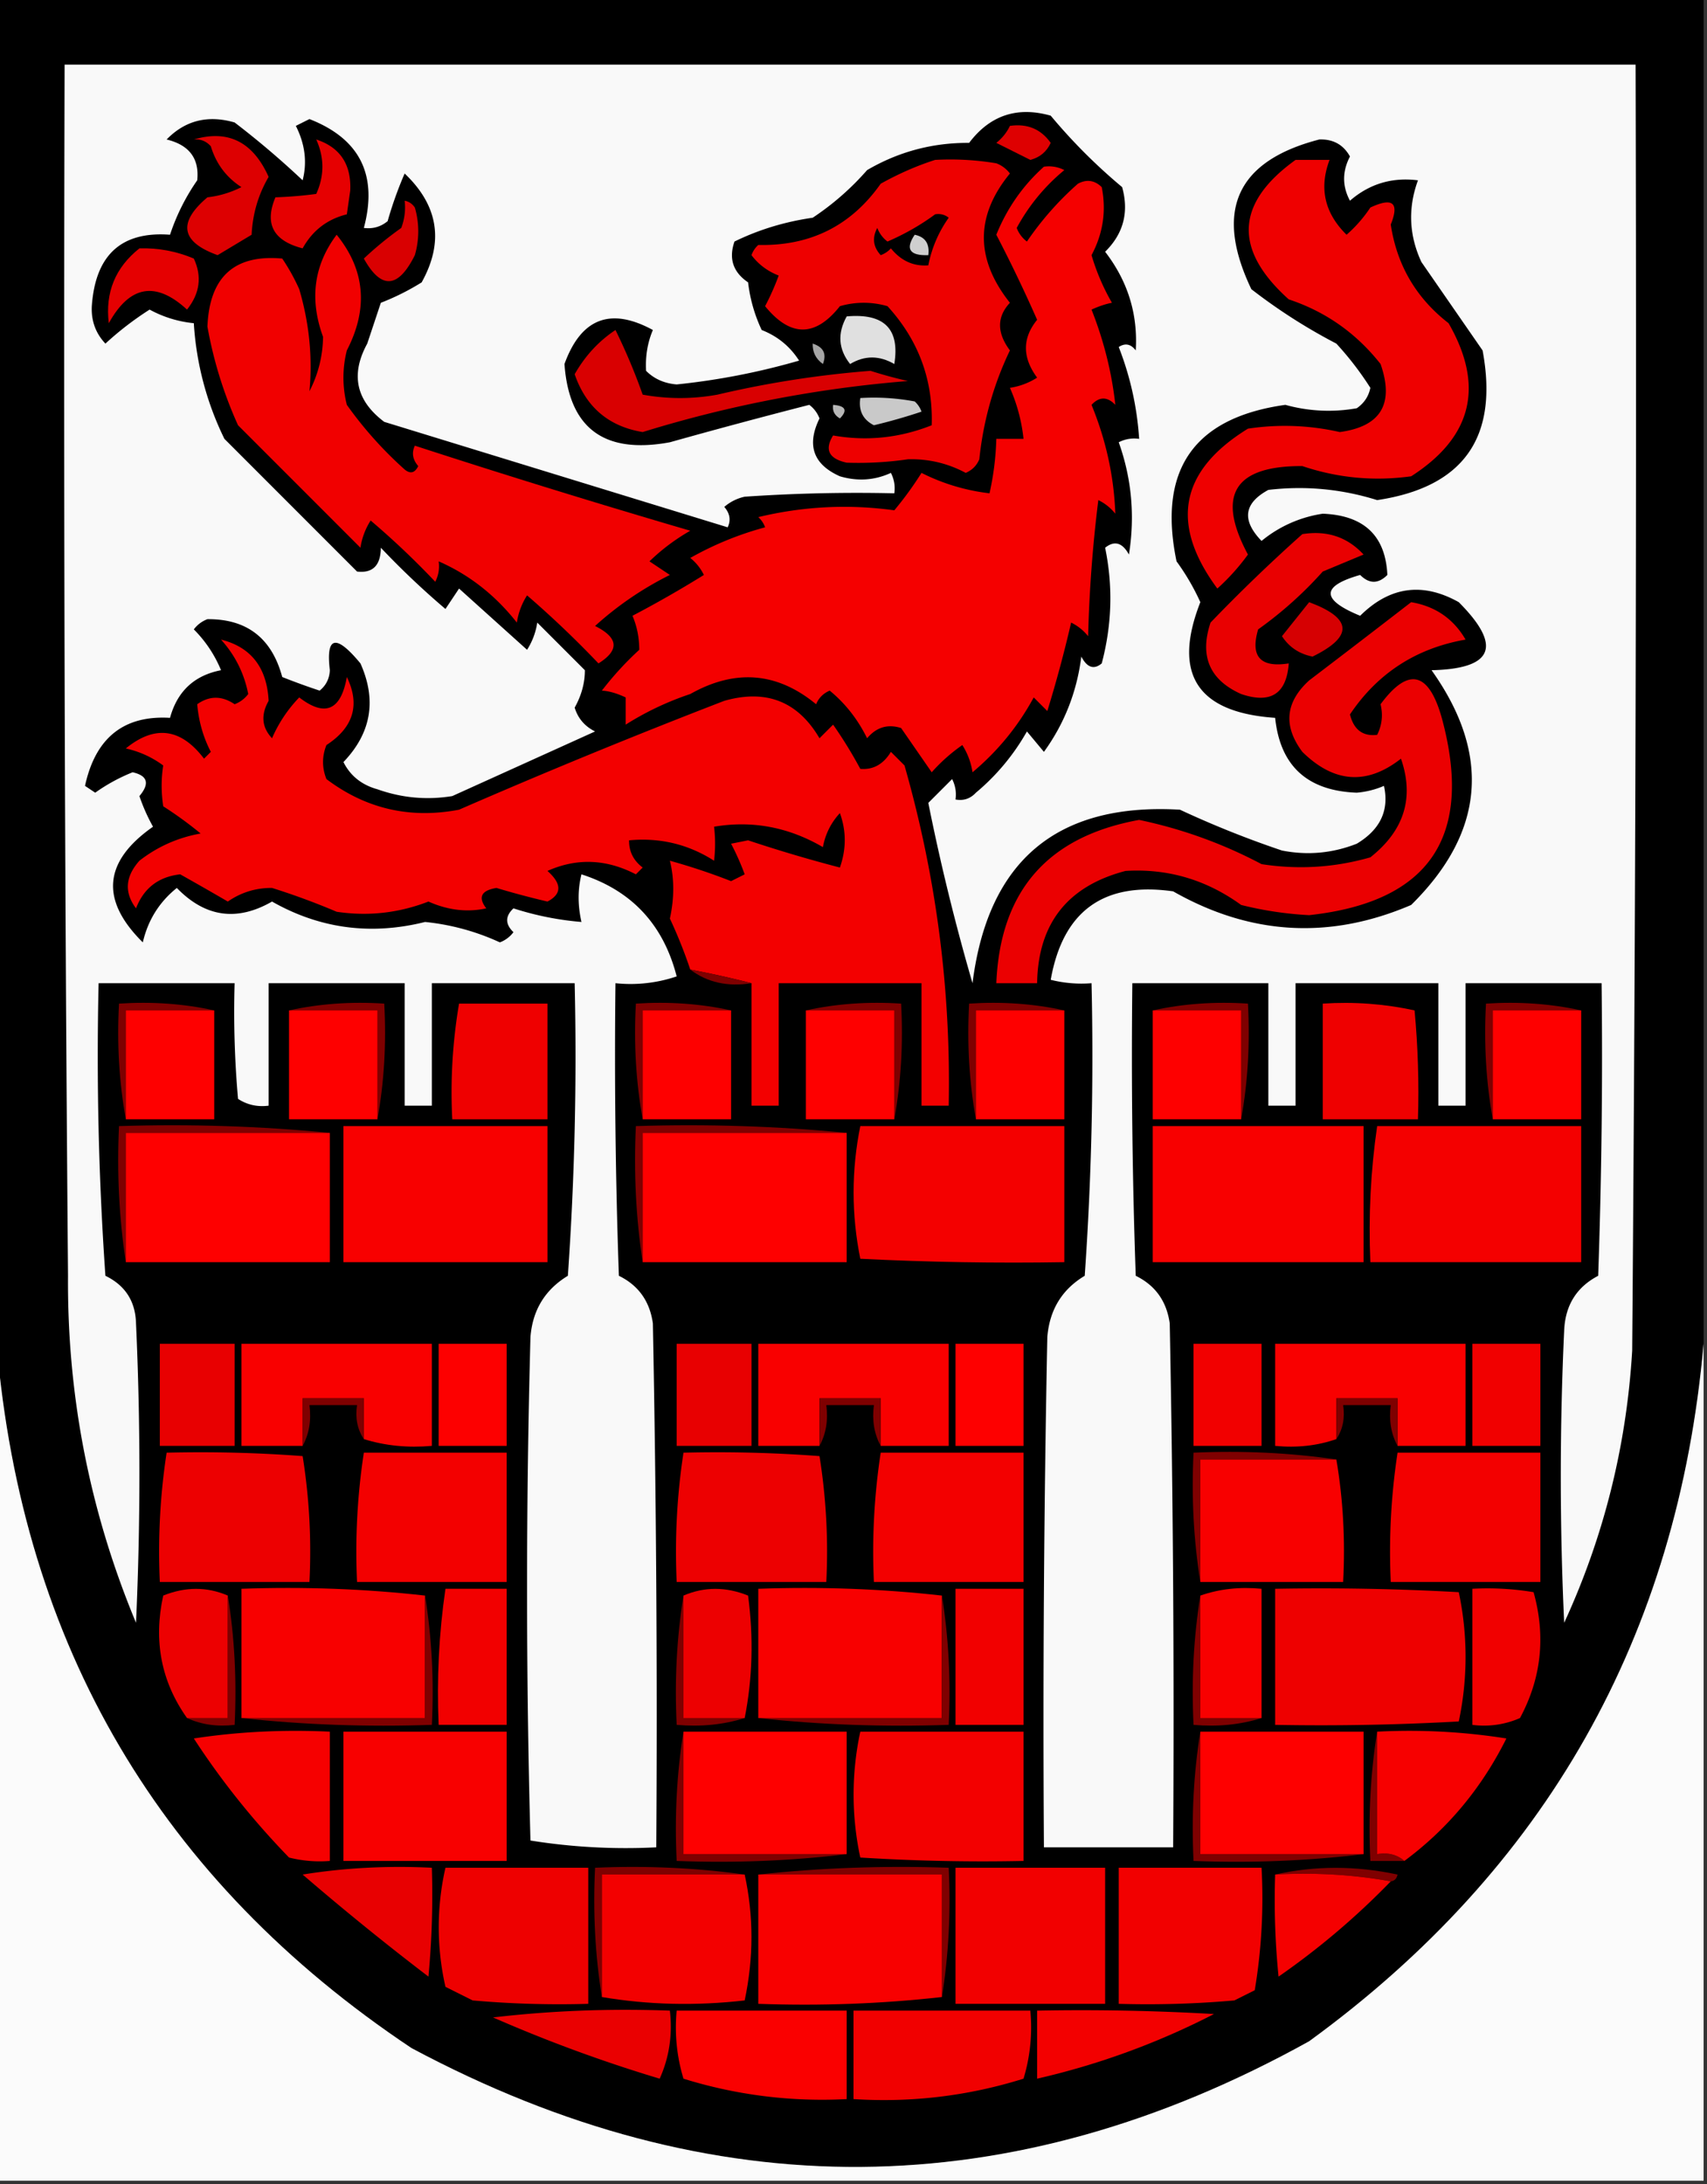 <svg xmlns="http://www.w3.org/2000/svg" width="251" height="321" style="shape-rendering:geometricPrecision;text-rendering:geometricPrecision;image-rendering:optimizeQuality;fill-rule:evenodd;clip-rule:evenodd"><rect width="100%" height="100%" fill="#333333" stroke="none"/><path style="opacity:1" d="M-.5-.5h251v198c-3.814 42.973-23.147 77.14-58 102.5-43.79 24.291-87.79 24.624-132 1-36.896-24.61-57.23-59.11-61-103.5V-.5z"/><path style="opacity:1" fill="#f9f9f9" d="M9.5 9.5h231c.167 63 0 126.001-.5 189-.834 14.003-4.167 27.336-10 40a462.27 462.27 0 0 1 0-43c.165-3.675 1.832-6.342 5-8 .5-14.329.667-28.663.5-43h-20v18h-4v-18h-21v18h-4v-18h-20c-.167 14.337 0 28.671.5 43 2.879 1.409 4.545 3.743 5 7 .5 25.665.667 51.331.5 77h-19c-.167-25.002 0-50.002.5-75 .328-4 2.161-7 5.5-9a463.087 463.087 0 0 0 1-43 18.453 18.453 0 0 1-6-.5c1.794-10.125 7.794-14.458 18-13 11.373 6.465 23.04 7.132 35 2 10.793-10.638 11.793-22.138 3-34.5 9.104-.209 10.437-3.542 4-10-5.314-2.976-10.147-2.31-14.5 2-5.772-2.366-5.772-4.366 0-6 1.333 1.333 2.667 1.333 4 0-.267-5.763-3.434-8.763-9.5-9a18.394 18.394 0 0 0-9 4c-2.941-3.043-2.608-5.543 1-7.5 5.427-.638 10.76-.138 16 1.5 12.719-1.9 17.885-9.233 15.5-22l-9-13c-1.824-3.94-1.991-7.94-.5-12-3.806-.48-7.139.52-10 3-1.145-2.135-1.145-4.301 0-6.5-.966-1.735-2.466-2.568-4.5-2.5-12.17 3.146-15.503 10.48-10 22a82.63 82.63 0 0 0 12.5 8 46.192 46.192 0 0 1 5 6.5c-.259 1.261-.926 2.261-2 3a23.63 23.63 0 0 1-10.5-.5c-13.453 1.883-18.786 9.55-16 23a33.924 33.924 0 0 1 3.5 6c-4.137 10.551-.47 16.218 11 17 .736 7.064 4.736 10.731 12 11a12.906 12.906 0 0 0 4-1c.794 3.592-.539 6.425-4 8.5-3.572 1.405-7.239 1.738-11 1a145.522 145.522 0 0 1-15-6c-18.051-1.045-28.217 7.455-30.5 25.5a318.722 318.722 0 0 1-6.5-26.5l3.5-3.5c.483.948.649 1.948.5 3 1.175.219 2.175-.114 3-1a32.602 32.602 0 0 0 7.5-9l2.5 3c3.005-4.141 4.839-8.808 5.5-14 .853 1.625 1.853 1.958 3 1 1.503-5.668 1.67-11.334.5-17 1.368-1.094 2.535-.76 3.5 1 .903-5.67.403-11.17-1.5-16.5a4.932 4.932 0 0 1 3-.5 44.797 44.797 0 0 0-3-13.5c.949-.617 1.782-.45 2.5.5.33-5.346-1.17-10.18-4.5-14.5 2.694-2.653 3.527-5.82 2.5-9.5A82.285 82.285 0 0 1 154.5 17c-4.928-1.394-8.928-.06-12 4-5.375-.038-10.375 1.296-15 4a39.793 39.793 0 0 1-8 7c-4.101.589-7.934 1.755-11.5 3.5-.874 2.503-.207 4.503 2 6 .29 2.452.956 4.785 2 7 2.333.913 4.166 2.413 5.5 4.5a102.375 102.375 0 0 1-18 3.5c-1.82-.15-3.32-.816-4.5-2-.116-2.155.217-4.155 1-6-6.226-3.39-10.56-1.724-13 5 .673 9.452 5.84 13.286 15.5 11.5a942.716 942.716 0 0 1 20.5-5.5 4.458 4.458 0 0 1 1.5 2c-1.921 3.92-.921 6.753 3 8.5 2.599.769 5.099.602 7.5-.5.483.948.649 1.948.5 3a242.43 242.43 0 0 0-22 .5 6.807 6.807 0 0 0-3 1.5c.826.951.992 1.951.5 3C90.194 72.343 73.36 67.177 56.5 62c-4.151-3.12-4.985-6.953-2.5-11.5l2-6a35.655 35.655 0 0 0 6-3c3.305-5.935 2.472-11.269-2.5-16a56.285 56.285 0 0 0-2.5 7c-1.011.837-2.178 1.17-3.5 1 2.082-7.774-.585-13.107-8-16l-2 1c1.351 2.674 1.685 5.341 1 8a127.285 127.285 0 0 0-10-8.5c-3.93-1.138-7.264-.305-10 2.5 3.332.81 4.832 2.81 4.5 6a31.065 31.065 0 0 0-4 8c-7.145-.535-10.979 2.965-11.5 10.5-.104 2.145.563 3.979 2 5.5a46.185 46.185 0 0 1 6.5-5 16.985 16.985 0 0 0 6.5 2 44.76 44.76 0 0 0 4.5 17L52.5 84c2.307.271 3.474-.895 3.5-3.5a120.692 120.692 0 0 0 9.5 9l2-3 10 9a10.253 10.253 0 0 0 1.5-4l7 7c.004 1.868-.496 3.702-1.5 5.5.488 1.584 1.488 2.751 3 3.5l-21 9.5c-3.736.61-7.403.277-11-1-2.313-.641-3.98-1.974-5-4 4.086-4.264 4.919-9.097 2.5-14.5-3.6-4.352-5.1-4.018-4.5 1-.056 1.237-.556 2.237-1.5 3a100.232 100.232 0 0 1-5.5-2c-1.536-5.713-5.202-8.546-11-8.5a4.452 4.452 0 0 0-2 1.5 18.338 18.338 0 0 1 4 6c-3.931.763-6.431 3.097-7.5 7-6.8-.401-10.966 2.932-12.5 10l1.5 1a26.26 26.26 0 0 1 5.5-3c2.211.495 2.545 1.662 1 3.5a27.104 27.104 0 0 0 2 4.5c-7.298 5.109-7.798 10.776-1.5 17 .75-3.257 2.416-5.924 5-8 4.169 4.301 8.836 4.968 14 2 7.032 3.989 14.532 4.989 22.5 3a34.409 34.409 0 0 1 11 3 4.458 4.458 0 0 0 2-1.5c-1.231-1.183-1.231-2.349 0-3.5a44.364 44.364 0 0 0 10 2c-.557-2.449-.557-4.782 0-7 7.377 2.38 12.044 7.38 14 15a21.128 21.128 0 0 1-9 1c-.167 14.337 0 28.671.5 43 2.879 1.409 4.545 3.743 5 7 .5 25.665.667 51.331.5 77a88.666 88.666 0 0 1-18.5-1 1369.182 1369.182 0 0 1 0-74c.312-3.962 2.145-6.962 5.5-9 1-14.318 1.333-28.651 1-43h-21v18h-4v-18h-20v18c-1.644.214-3.144-.12-4.5-1-.5-5.657-.666-11.324-.5-17h-20c-.333 14.349 0 28.682 1 43 2.918 1.419 4.418 3.752 4.5 7a484.226 484.226 0 0 1 0 44c-6.795-16.306-10.128-33.306-10-51-.5-59.332-.667-118.666-.5-178z"/><path style="opacity:1" fill="#de0001" d="M148.5 18.5c2.556-.368 4.556.465 6 2.5-.598 1.301-1.598 2.134-3 2.5l-5-2.5c.881-.708 1.547-1.542 2-2.5z"/><path style="opacity:1" fill="#dd0001" d="M28.5 20.5c5.03-1.487 8.697.346 11 5.5-1.52 2.596-2.353 5.43-2.5 8.5l-5 3c-5.398-1.946-5.898-4.779-1.5-8.5a14.73 14.73 0 0 0 5-1.5c-2.218-1.424-3.718-3.424-4.5-6-.67-.752-1.504-1.086-2.5-1z"/><path style="opacity:1" fill="#e60001" d="M46.5 20.5c3.503 1.149 5.17 3.649 5 7.5l-.5 3.5c-2.881.712-5.048 2.379-6.5 5-4.315-1.105-5.648-3.605-4-7.5a59.633 59.633 0 0 0 6-.5c1.203-2.66 1.203-5.326 0-8z"/><path style="opacity:1" fill="#e00" d="M137.5 23.5a40.939 40.939 0 0 1 9 .5 4.451 4.451 0 0 1 2 1.5c-5.105 6.225-5.105 12.558 0 19-1.933 2.072-1.933 4.405 0 7-2.413 5.03-3.913 10.363-4.5 16-.388.928-1.055 1.595-2 2-2.645-1.416-5.479-2.083-8.5-2a50.386 50.386 0 0 1-9 .5c-2.624-.576-3.291-1.91-2-4 4.939.873 9.773.373 14.5-1.5.213-6.693-1.954-12.526-6.5-17.5a12.5 12.5 0 0 0-7 0c-3.611 4.57-7.278 4.57-11 0a37.151 37.151 0 0 0 2-4.5c-1.649-.648-2.982-1.648-4-3a3.647 3.647 0 0 1 1-1.5c7.649.175 13.649-2.825 18-9 2.658-1.478 5.325-2.645 8-3.5z"/><path style="opacity:1" fill="#ef0000" d="M190.5 23.5h5c-1.565 4.153-.732 7.82 2.5 11a19.885 19.885 0 0 0 3.5-4c3.29-1.538 4.29-.705 3 2.5.903 5.975 3.737 10.808 8.5 14.5 5.315 9.241 3.481 16.741-5.5 22.5-5.45.755-10.783.255-16-1.5-10.015-.052-12.682 4.281-8 13a31.867 31.867 0 0 1-4.5 5c-7.025-9.497-5.525-17.33 4.5-23.5a36.248 36.248 0 0 1 13.5.5c6.04-.815 8.04-4.148 6-10-3.571-4.531-8.071-7.698-13.5-9.5-8.163-7.322-7.829-14.156 1-20.5z"/><path style="opacity:1" fill="#f50000" d="M153.5 24.5a4.932 4.932 0 0 1 3 .5 28.54 28.54 0 0 0-7 8.5 4.458 4.458 0 0 0 1.5 2 45.24 45.24 0 0 1 7.5-8.5c1.284-.684 2.451-.517 3.5.5.694 3.502.194 6.836-1.5 10a32.415 32.415 0 0 0 3 7c-.897.17-1.897.502-3 1 1.812 4.583 2.979 9.25 3.5 14-1.183-1.231-2.349-1.231-3.5 0 2.131 5.184 3.298 10.517 3.5 16a7.248 7.248 0 0 0-2.5-2 202.101 202.101 0 0 0-1.5 20 7.248 7.248 0 0 0-2.5-2 186.754 186.754 0 0 1-3.5 13l-2-2c-2.282 4.218-5.282 7.884-9 11a10.258 10.258 0 0 0-1.5-4 25.513 25.513 0 0 0-4.5 4l-4.5-6.5c-1.964-.624-3.631-.124-5 1.5-1.379-2.793-3.212-5.126-5.5-7-.945.405-1.612 1.072-2 2-5.726-4.72-11.892-5.22-18.5-1.5a43.393 43.393 0 0 0-9.5 4.5v-4c-1.303-.612-2.47-.946-3.5-1a46.656 46.656 0 0 1 5.5-6c-.006-1.799-.34-3.465-1-5 3.55-1.86 7.049-3.86 10.5-6a7.253 7.253 0 0 0-2-2.5 47.343 47.343 0 0 1 11-4.5 3.647 3.647 0 0 0-1-1.5c6.628-1.593 13.295-1.926 20-1a51.054 51.054 0 0 0 4-5.5 29.835 29.835 0 0 0 10 3 41.541 41.541 0 0 0 1-8h4a24.96 24.96 0 0 0-2-7.5 10.255 10.255 0 0 0 4-1.5c-2.192-2.969-2.192-5.802 0-8.5a215.189 215.189 0 0 0-6-12.5c1.58-3.905 3.914-7.238 7-10z"/><path style="opacity:1" fill="#d90001" d="M59.5 29.5c.617.11 1.117.444 1.5 1a12.5 12.5 0 0 1 0 7c-2.447 4.922-4.947 5.089-7.5.5a51.272 51.272 0 0 1 5.5-4.5 8.434 8.434 0 0 0 .5-4z"/><path style="opacity:1" d="M137.5 31.5a2.427 2.427 0 0 1 2 .5 17.96 17.96 0 0 0-3 7c-2.178.165-4.011-.668-5.5-2.5-.414.457-.914.79-1.5 1-1.114-1.223-1.281-2.556-.5-4a4.458 4.458 0 0 0 1.5 2c2.559-1.108 4.892-2.44 7-4z"/><path style="opacity:1" fill="#f10000" d="M49.5 34.5c4.19 5.17 4.69 10.837 1.5 17a16.25 16.25 0 0 0 0 8 57.203 57.203 0 0 0 8.5 9.5c.832.688 1.498.521 2-.5-.826-.951-.992-1.951-.5-3A1428.114 1428.114 0 0 0 101.5 78a29.817 29.817 0 0 0-6 4.5l3 2a48.483 48.483 0 0 0-11 7.5c3.451 1.72 3.618 3.552.5 5.5a148.213 148.213 0 0 0-10.5-10 10.253 10.253 0 0 0-1.5 4c-3.185-4.04-7.019-7.04-11.5-9a4.932 4.932 0 0 1-.5 3 120.692 120.692 0 0 0-9.5-9 10.253 10.253 0 0 0-1.5 4l-18-18A60.974 60.974 0 0 1 30.5 48c.296-7.305 3.963-10.638 11-10 .96 1.42 1.794 2.92 2.5 4.5 1.472 5 1.972 10 1.5 15a17.765 17.765 0 0 0 2-8c-2.02-5.526-1.353-10.526 2-15z"/><path style="opacity:1" fill="#cfcfcf" d="M134.5 34.5c1.548.321 2.215 1.321 2 3-2.748.098-3.414-.902-2-3z"/><path style="opacity:1" fill="#e50001" d="M20.5 36.5c2.77-.08 5.437.42 8 1.5 1.226 2.63.892 5.13-1 7.5-4.594-4.23-8.427-3.564-11.5 2-.553-4.506.947-8.173 4.5-11z"/><path style="opacity:1" fill="#e0e0e0" d="M124.5 46.5c5.508-.494 7.842 1.84 7 7-2.202-1.28-4.368-1.28-6.5 0-1.723-2.167-1.89-4.5-.5-7z"/><path style="opacity:1" fill="#d90001" d="M90.5 48.5a87.56 87.56 0 0 1 4 9.5c3.667.667 7.333.667 11 0a148.735 148.735 0 0 1 22.5-3.5 66.95 66.95 0 0 0 5.5 1.5 180.871 180.871 0 0 0-39 7.5c-4.998-.829-8.332-3.662-10-8.5 1.527-2.69 3.527-4.857 6-6.5z"/><path style="opacity:1" fill="#a5a5a5" d="M119.5 50.5c1.585.502 2.085 1.502 1.5 3-1.039-.744-1.539-1.744-1.5-3z"/><path style="opacity:1" fill="#c9c9c9" d="M126.5 58.5a32.438 32.438 0 0 1 8 .5c.457.414.791.914 1 1.5a81.732 81.732 0 0 1-7 2c-1.611-.82-2.278-2.154-2-4z"/><path style="opacity:1" fill="#b7b7b7" d="M122.5 59.5c1.837.14 2.17.806 1 2-.798-.457-1.131-1.124-1-2z"/><path style="opacity:1" fill="#e90001" d="M191.5 78.5c3.622-.576 6.622.424 9 3l-6 2.5a57.195 57.195 0 0 1-9.5 8.5c-1.177 3.992.323 5.658 4.5 5-.322 4.476-2.656 5.976-7 4.5-4.643-2.072-6.143-5.572-4.5-10.5a244.791 244.791 0 0 1 13.5-13z"/><path style="opacity:1" fill="#d60002" d="M192.5 88.5c6.365 2.374 6.532 5.04.5 8-1.951-.388-3.451-1.388-4.5-3 1.357-1.686 2.69-3.352 4-5z"/><path style="opacity:1" fill="#eb0001" d="M207.5 88.5c3.554.605 6.221 2.439 8 5.5-7.26 1.27-12.927 4.936-17 11 .563 2.251 1.897 3.251 4 3 .712-1.425.879-2.925.5-4.5 4.072-5.49 7.072-4.824 9 2 4.735 17.407-1.765 27.074-19.5 29a52.141 52.141 0 0 1-10-1.5c-5.132-3.713-10.799-5.38-17-5-8.527 2.23-12.86 7.73-13 16.5h-6c.567-13.57 7.567-21.57 21-24a68.183 68.183 0 0 1 18 6.5c5.421.839 10.754.506 16-1 4.983-3.939 6.483-8.772 4.5-14.5-4.999 3.92-9.832 3.587-14.5-1-2.842-3.799-2.509-7.299 1-10.5a2290.837 2290.837 0 0 0 15-11.5z"/><path style="opacity:1" fill="#f30000" d="M110.5 144.5c-2.89-.745-5.89-1.412-9-2a70.978 70.978 0 0 0-3-7.5c.66-3.01.66-5.843 0-8.5a92.525 92.525 0 0 1 9 3l2-1a37.138 37.138 0 0 0-2-4.5l2.5-.5c4.47 1.488 8.97 2.821 13.5 4 .949-2.708.949-5.374 0-8-1.306 1.412-2.14 3.079-2.5 5-5.057-2.946-10.391-3.946-16-3a21.438 21.438 0 0 1 0 5c-3.801-2.426-7.968-3.426-12.5-3-.02 1.643.647 2.976 2 4l-1 1c-4.35-2.26-8.684-2.427-13-.5 2.131 1.888 2.131 3.388 0 4.5a124.066 124.066 0 0 1-7.5-2c-2.244.367-2.744 1.367-1.5 3-2.801.61-5.635.276-8.5-1-4.38 1.694-8.88 2.194-13.5 1.5a103.882 103.882 0 0 0-9.5-3.5c-2.379-.018-4.545.649-6.5 2a506.013 506.013 0 0 0-7-4c-3.188.356-5.355 2.023-6.5 5-1.751-2.331-1.585-4.664.5-7 2.657-2.068 5.657-3.401 9-4a56.515 56.515 0 0 0-5.5-4c-.305-2.057-.305-4.057 0-6a14.442 14.442 0 0 0-5.5-2.5c4.263-3.483 8.096-2.983 11.5 1.5l1-1c-1.117-2.151-1.784-4.485-2-7 1.796-1.267 3.63-1.267 5.5 0a4.458 4.458 0 0 0 2-1.5c-.592-3.032-1.926-5.698-4-8 4.412 1.106 6.745 4.106 7 9-1.17 2.068-1.004 3.901.5 5.5a20.176 20.176 0 0 1 4-6c3.794 2.918 6.128 1.918 7-3 1.982 4.077.982 7.411-3 10-.667 1.667-.667 3.333 0 5 5.8 4.374 12.3 5.874 19.5 4.5a990.502 990.502 0 0 1 39-16c6.157-1.749 10.824.084 14 5.5l2-2a64.501 64.501 0 0 1 4 6.5c1.887.163 3.387-.671 4.5-2.5l2 2c4.67 16.353 6.837 33.02 6.5 50h-4v-18h-21v18h-4v-18z"/><path style="opacity:1" fill="#7f0000" d="M101.5 142.5c3.11.588 6.11 1.255 9 2-3.512.555-6.512-.112-9-2zM31.5 148.5h-13v16c-.989-5.475-1.322-11.142-1-17 4.863-.319 9.53.014 14 1zM42.5 148.5c4.47-.986 9.137-1.319 14-1 .322 5.858-.011 11.525-1 17v-16h-13zM107.5 148.5h-13v16c-.989-5.475-1.322-11.142-1-17 4.863-.319 9.53.014 14 1zM118.5 148.5c4.47-.986 9.137-1.319 14-1 .322 5.858-.011 11.525-1 17v-16h-13zM156.5 148.5h-13v16c-.989-5.475-1.322-11.142-1-17 4.863-.319 9.53.014 14 1zM169.5 148.5c4.47-.986 9.137-1.319 14-1 .322 5.858-.011 11.525-1 17v-16h-13zM232.5 148.5h-13v16c-.989-5.475-1.322-11.142-1-17 4.863-.319 9.53.014 14 1z"/><path style="opacity:1" fill="#fe0000" d="M31.5 148.5v16h-13v-16h13zM42.5 148.5h13v16h-13v-16z"/><path style="opacity:1" fill="#ef0000" d="M67.5 147.5h13v17h-14a77.766 77.766 0 0 1 1-17z"/><path style="opacity:1" fill="#fe0000" d="M107.5 148.5v16h-13v-16h13zM118.5 148.5h13v16h-13v-16zM156.5 148.5v16h-13v-16h13zM169.5 148.5h13v16h-13v-16z"/><path style="opacity:1" fill="#ef0000" d="M194.5 147.5c4.599-.3 9.099.033 13.5 1 .499 5.323.666 10.656.5 16h-14v-17z"/><path style="opacity:1" fill="#fe0000" d="M232.5 148.5v16h-13v-16h13z"/><path style="opacity:1" fill="#7f0000" d="M48.5 166.5h-30v19c-.99-6.479-1.324-13.146-1-20 10.514-.328 20.847.006 31 1zM124.5 166.5h-30v19c-.99-6.479-1.324-13.146-1-20 10.514-.328 20.847.006 31 1z"/><path style="opacity:1" fill="#fe0000" d="M48.5 166.5v19h-30v-19h30z"/><path style="opacity:1" fill="#f80000" d="M50.5 165.5h30v20h-30v-20z"/><path style="opacity:1" fill="#fe0000" d="M124.5 166.5v19h-30v-19h30z"/><path style="opacity:1" fill="#f40000" d="M126.5 165.5h30v20c-10.006.166-20.006 0-30-.5-1.315-6.5-1.315-13 0-19.5z"/><path style="opacity:1" fill="#f80000" d="M169.5 165.5h31v20h-31v-20z"/><path style="opacity:1" fill="#f40000" d="M202.5 165.5h30v20h-31c-.293-6.755.04-13.422 1-20z"/><path style="opacity:1" fill="#fbfbfb" d="M-.5 197.5c3.77 44.39 24.104 78.89 61 103.5 44.21 23.624 88.21 23.291 132-1 34.853-25.36 54.186-59.527 58-102.5v123H-.5v-123z"/><path style="opacity:1" fill="#e80001" d="M23.5 197.5h11v15h-11v-15z"/><path style="opacity:1" fill="#f90000" d="M53.5 211.5v-6h-9v7h-9v-15h28v15c-3.542.313-6.875-.021-10-1z"/><path style="opacity:1" fill="#fd0000" d="M64.5 197.5h10v15h-10v-15z"/><path style="opacity:1" fill="#e80001" d="M99.5 197.5h11v15h-11v-15z"/><path style="opacity:1" fill="#f90000" d="M129.5 212.5v-7h-9v7h-9v-15h28v15h-10z"/><path style="opacity:1" fill="#fe0000" d="M140.5 197.5h10v15h-10v-15z"/><path style="opacity:1" fill="#f20000" d="M175.5 197.5h10v15h-10v-15z"/><path style="opacity:1" fill="#f90000" d="M205.5 212.5v-7h-9v6c-2.787.977-5.787 1.31-9 1v-15h28v15h-10z"/><path style="opacity:1" fill="#f10000" d="M216.5 197.5h10v15h-10v-15z"/><path style="opacity:1" fill="#7f0000" d="M53.5 211.5c-.951-1.419-1.285-3.085-1-5h-7c.295 2.235-.039 4.235-1 6v-7h9v6zM129.5 212.5c-.961-1.765-1.295-3.765-1-6h-7c.295 2.235-.039 4.235-1 6v-7h9v7zM205.5 212.5c-.961-1.765-1.295-3.765-1-6h-7c.284 1.915-.049 3.581-1 5v-6h9v7zM196.5 214.5h-20v18c-.99-6.145-1.323-12.478-1-19 7.187-.325 14.187.009 21 1z"/><path style="opacity:1" fill="#ed0001" d="M24.5 213.5c6.675-.166 13.342 0 20 .5a88.658 88.658 0 0 1 1 18.5h-22a96.254 96.254 0 0 1 1-19z"/><path style="opacity:1" fill="#f30000" d="M53.5 213.5h21v19h-22a96.254 96.254 0 0 1 1-19z"/><path style="opacity:1" fill="#ed0001" d="M100.5 213.5c6.675-.166 13.342 0 20 .5a88.665 88.665 0 0 1 1 18.5h-22a96.254 96.254 0 0 1 1-19z"/><path style="opacity:1" fill="#f30000" d="M129.5 213.5h21v19h-22a96.254 96.254 0 0 1 1-19z"/><path style="opacity:1" fill="#f80000" d="M196.5 214.5c.99 5.81 1.323 11.81 1 18h-21v-18h20z"/><path style="opacity:1" fill="#f30000" d="M205.5 213.5h21v19h-22a96.254 96.254 0 0 1 1-19z"/><path style="opacity:1" fill="#ed0001" d="M33.5 234.5v18h-6c-3.793-5.341-4.96-11.341-3.5-18 3.269-1.318 6.436-1.318 9.5 0z"/><path style="opacity:1" fill="#7f0000" d="M33.5 234.5c.99 6.145 1.324 12.478 1 19-2.56.302-4.893-.032-7-1h6v-18z"/><path style="opacity:1" fill="#f80000" d="M62.5 234.5v18h-27v-19c9.182-.327 18.182.007 27 1z"/><path style="opacity:1" fill="#7f0000" d="M62.5 234.5c.99 6.145 1.324 12.478 1 19-9.515.327-18.848-.006-28-1h27v-18z"/><path style="opacity:1" fill="#f20000" d="M65.5 233.5h9v20h-10c-.293-6.755.04-13.422 1-20z"/><path style="opacity:1" fill="#7f0000" d="M100.5 234.5v18h9c-3.125.979-6.458 1.313-10 1-.323-6.522.01-12.855 1-19z"/><path style="opacity:1" fill="#ed0001" d="M109.5 252.5h-9v-18c3.065-1.318 6.231-1.318 9.5 0 .819 6.181.653 12.181-.5 18z"/><path style="opacity:1" fill="#f80000" d="M138.5 234.5v18h-27v-19c9.182-.327 18.182.007 27 1z"/><path style="opacity:1" fill="#7f0000" d="M138.5 234.5c.99 6.145 1.323 12.478 1 19-9.515.327-18.848-.006-28-1h27v-18z"/><path style="opacity:1" fill="#f20000" d="M140.5 233.5h10v20h-10v-20z"/><path style="opacity:1" fill="#7f0000" d="M176.5 234.5v18h9c-3.125.979-6.458 1.313-10 1-.323-6.522.01-12.855 1-19z"/><path style="opacity:1" fill="#f80000" d="M185.5 252.5h-9v-18c2.787-.977 5.787-1.31 9-1v19z"/><path style="opacity:1" fill="#e00" d="M187.5 233.5c9.006-.166 18.006 0 27 .5a45.636 45.636 0 0 1 0 19c-8.994.5-17.994.666-27 .5v-20z"/><path style="opacity:1" fill="#f10000" d="M216.5 233.5a40.914 40.914 0 0 1 9 .5c1.812 6.487 1.146 12.653-2 18.5a13.116 13.116 0 0 1-7 1v-20z"/><path style="opacity:1" fill="#f60000" d="M28.5 255.5c6.479-.991 13.146-1.324 20-1v19a18.452 18.452 0 0 1-6-.5c-5.287-5.447-9.953-11.28-14-17.5z"/><path style="opacity:1" fill="#f80000" d="M50.5 254.5h24v19h-24v-19z"/><path style="opacity:1" fill="#7f0000" d="M100.5 254.5v18h24c-8.15.993-16.483 1.326-25 1-.323-6.522.01-12.855 1-19z"/><path style="opacity:1" fill="#fe0000" d="M100.5 254.5h24v18h-24v-18z"/><path style="opacity:1" fill="#f30000" d="M126.5 254.5h24v19c-8.007.166-16.007 0-24-.5a43.903 43.903 0 0 1 0-18.5z"/><path style="opacity:1" fill="#7f0000" d="M176.5 254.5v18h24c-8.15.993-16.483 1.326-25 1-.323-6.522.01-12.855 1-19z"/><path style="opacity:1" fill="#fe0000" d="M176.5 254.5h24v18h-24v-18z"/><path style="opacity:1" fill="#7f0000" d="M202.5 254.5v18c1.599-.268 2.932.066 4 1h-5c-.323-6.522.01-12.855 1-19z"/><path style="opacity:1" fill="#f70000" d="M202.5 254.5a91.123 91.123 0 0 1 19 1c-3.629 7.283-8.629 13.283-15 18-1.068-.934-2.401-1.268-4-1v-18z"/><path style="opacity:1" fill="#7f0000" d="M109.5 275.5h-21v18c-.99-6.145-1.323-12.478-1-19 7.52-.325 14.852.008 22 1zM111.5 275.5c9.152-.994 18.485-1.327 28-1 .323 6.522-.01 12.855-1 19v-18h-27zM187.5 275.5c5.846-1.317 11.846-1.317 18 0-.124.607-.457.94-1 1-5.475-.989-11.142-1.322-17-1z"/><path style="opacity:1" fill="#e80001" d="M44.5 275.5c6.145-.99 12.478-1.323 19-1 .166 5.344 0 10.677-.5 16a407.247 407.247 0 0 1-18.5-15z"/><path style="opacity:1" fill="#e00" d="M65.5 274.5h21v20a145.05 145.05 0 0 1-17-.5l-4-2a39.381 39.381 0 0 1 0-17.5z"/><path style="opacity:1" fill="#f30000" d="M109.5 275.5c1.326 6.068 1.326 12.234 0 18.5-7.179.821-14.18.655-21-.5v-18h21z"/><path style="opacity:1" fill="#f80000" d="M111.5 275.5h27v18c-8.818.993-17.818 1.327-27 1v-19z"/><path style="opacity:1" fill="#f20000" d="M140.5 274.5h22v20h-22v-20zM164.5 274.5h21a81.883 81.883 0 0 1-1 18l-3 1.5c-5.657.499-11.324.666-17 .5v-20z"/><path style="opacity:1" fill="#f50000" d="M187.5 275.5c5.858-.322 11.525.011 17 1a111.268 111.268 0 0 1-16.5 14 112.97 112.97 0 0 1-.5-15z"/><path style="opacity:1" fill="#ea0001" d="M72.5 296.5c8.484-.993 17.15-1.326 26-1 .405 3.548-.095 6.881-1.5 10a215.413 215.413 0 0 1-24.5-9z"/><path style="opacity:1" fill="#fa0000" d="M99.5 295.5h25v13a68.49 68.49 0 0 1-24-3 25.87 25.87 0 0 1-1-10z"/><path style="opacity:1" fill="#f10000" d="M125.5 295.5h26a25.879 25.879 0 0 1-1 10c-8.129 2.543-16.463 3.543-25 3v-13z"/><path style="opacity:1" fill="#f30000" d="M152.5 295.5c8.673-.166 17.34 0 26 .5a110.644 110.644 0 0 1-26 9.5v-10z"/></svg>